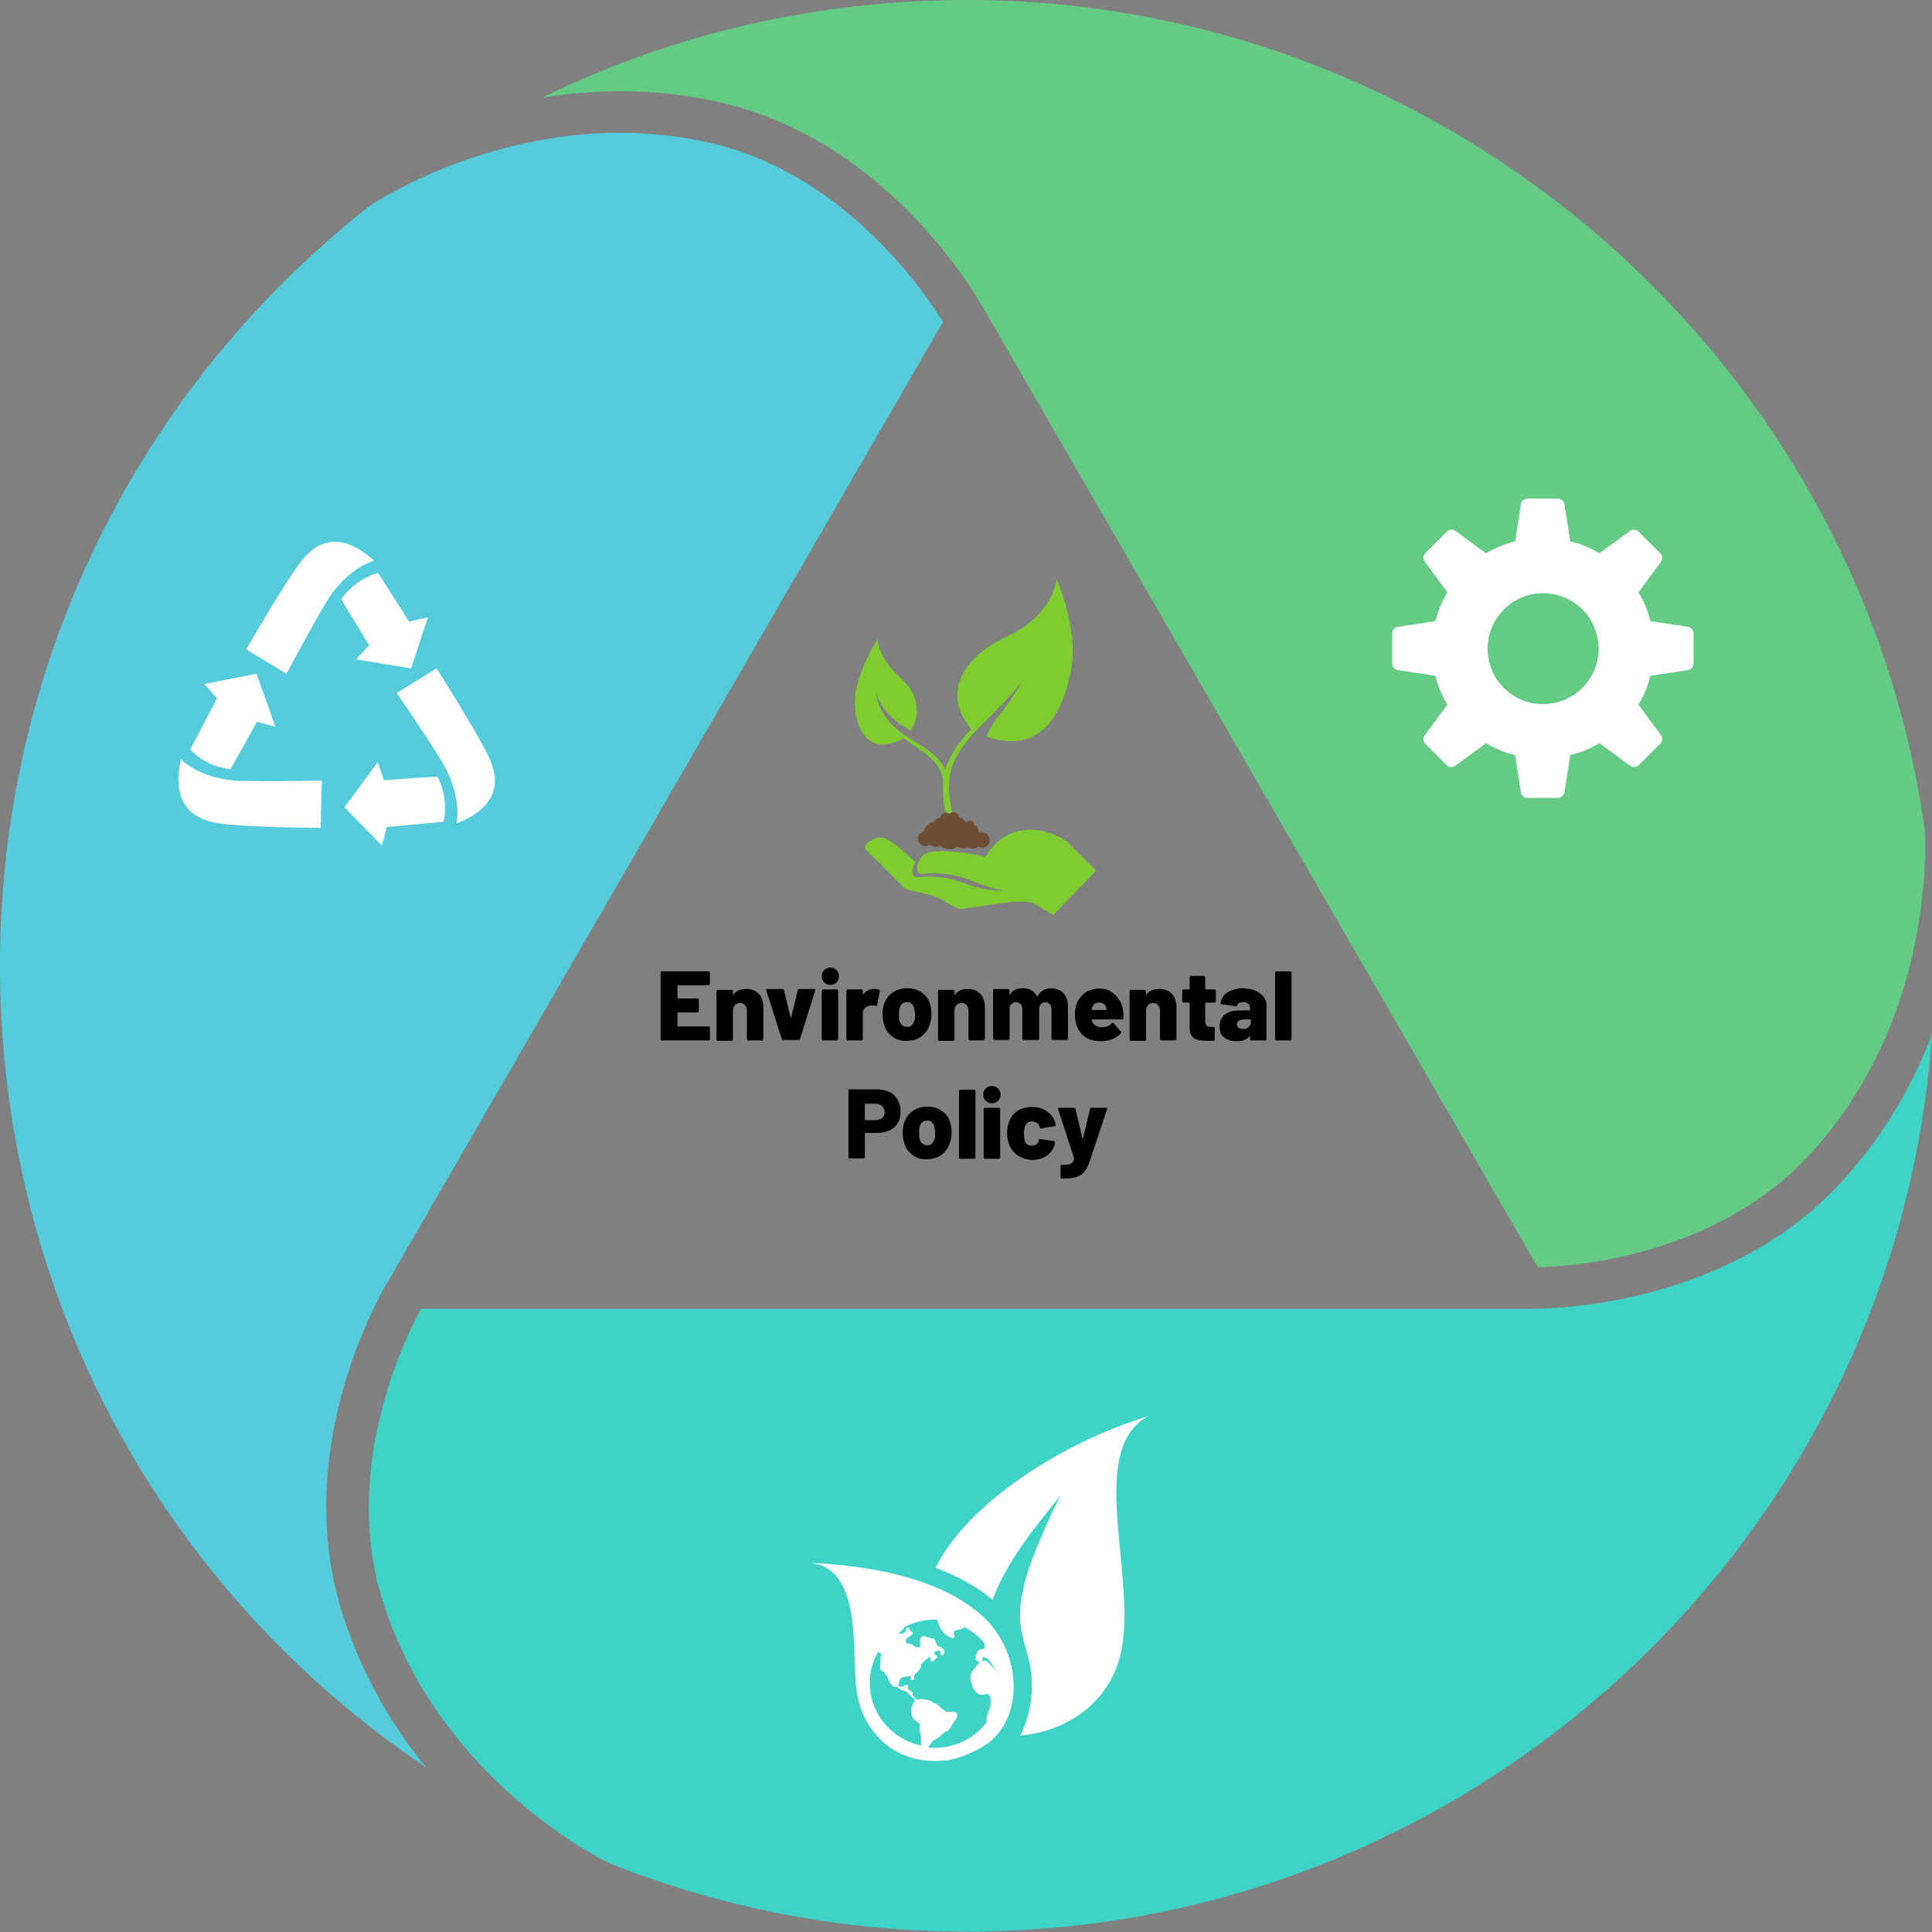 <?xml version="1.0" encoding="utf-8"?>
<!-- Generator: Adobe Illustrator 21.0.0, SVG Export Plug-In . SVG Version: 6.00 Build 0)  -->
<svg version="1.1" id="圖層_1" xmlns="http://www.w3.org/2000/svg" xmlns:xlink="http://www.w3.org/1999/xlink" x="0px" y="0px"
	 viewBox="0 0 470 470" style="enable-background:new 0 0 470 470;" xml:space="preserve">
<rect x="0" y="0" width="470" height="470" fill="#808080" stroke="none"/>
<style type="text/css">
	.st0{fill:#64CB85;}
	.st1{fill:#55CCDC;}
	.st2{fill:#3ED3C7;}
	.st3{fill-rule:evenodd;clip-rule:evenodd;fill:#FFFFFF;}
	.st4{fill:#7ECC30;}
	.st5{fill:#6D4E34;}
</style>
<path class="st0" d="M468.2,201.6C451.9,86.7,351.8,0,235.3,0C198.9,0,163.9,8.1,132,23.7c5.9-0.9,12.2-1.5,18.8-1.5
	c7.9,0,15.8,0.8,23.4,2.5c42.2,9.1,64.1,48.5,65.5,51.1l134.4,232.5c10.4-0.3,44.1-3.2,66.5-27.8C471,247.2,468.4,203.9,468.2,201.6
	z"/>
<path class="st1" d="M172.1,34.6c-6.9-1.5-14.1-2.3-21.3-2.3c-33.6,0-59.1,16.6-60.9,17.8C32.8,95.1,0,162.5,0,235
	c0,79.6,39.5,151.9,103.6,194.9c-8-9.8-15.4-22.1-20.2-37c-13.2-41.2,10.1-79.9,11.6-82.2L229.4,78.3
	C224.2,69.9,204.5,41.7,172.1,34.6z"/>
<path class="st2" d="M448.2,287.3c-26.9,29.6-68,31.1-76,31.1c-0.6,0-1,0-1.1,0H102.4c-4.7,8.7-19.3,39.9-9.2,71.4
	c14,43.7,54.3,63.1,54.7,63.3l0.4,0.2c27.7,11,56.9,16.6,87,16.6c124.1,0,226.1-96.4,234.7-218.2
	C465.5,263.5,458.6,275.9,448.2,287.3z"/>
<path class="st3" d="M375.4,171.3c-7.5,0-13.5-6-13.5-13.5c0-7.5,6.1-13.5,13.5-13.5c7.5,0,13.5,6.1,13.5,13.5
	C388.9,165.3,382.8,171.3,375.4,171.3z M410.7,152.5l-9.2-1.4c-0.6-2.5-1.6-4.9-2.9-7l5.5-7.5c0.4-0.6,0.4-1.5-0.2-2l-5.3-5.3
	c-0.5-0.5-1.4-0.6-2-0.2l-7.5,5.5c-2.2-1.3-4.5-2.3-7.1-2.9l-1.4-9.1c-0.1-0.7-0.8-1.3-1.6-1.3h-7.5c-0.7,0-1.4,0.6-1.5,1.3
	l-1.4,9.1c-2.5,0.6-4.9,1.6-7.1,2.9l-7.5-5.5c-0.6-0.4-1.5-0.4-2,0.2l-5.3,5.3c-0.5,0.5-0.6,1.4-0.1,2l5.5,7.5
	c-1.3,2.2-2.3,4.5-2.9,7l-9.2,1.4c-0.7,0.1-1.3,0.8-1.3,1.5v7.5c0,0.7,0.6,1.4,1.3,1.5l9.2,1.4c0.6,2.5,1.6,4.9,2.9,7l-5.5,7.5
	c-0.5,0.6-0.4,1.5,0.1,2l5.3,5.3c0.5,0.5,1.4,0.6,2,0.1l7.5-5.5c2.2,1.3,4.5,2.3,7.1,2.9l1.4,9.1c0.1,0.7,0.8,1.3,1.5,1.3h7.5
	c0.7,0,1.4-0.6,1.6-1.3l1.4-9.1c2.5-0.6,4.9-1.6,7.1-2.9l7.5,5.5c0.6,0.4,1.5,0.4,2-0.1l5.3-5.3c0.5-0.5,0.6-1.4,0.2-2l-5.5-7.5
	c1.3-2.2,2.3-4.5,2.9-7l9.2-1.4c0.7-0.1,1.3-0.8,1.3-1.5v-7.5C412,153.4,411.4,152.6,410.7,152.5z"/>
<g>
	<path d="M172.6,239.6c-0.1,0.1-0.1,0.1-0.2,0.1h-7.5c-0.1,0-0.1,0-0.1,0.1v3c0,0.1,0,0.1,0.1,0.1h4.8c0.1,0,0.1,0,0.2,0.1
		c0.1,0.1,0.1,0.1,0.1,0.2v2.8c0,0.1,0,0.1-0.1,0.2c-0.1,0.1-0.1,0.1-0.2,0.1h-4.8c-0.1,0-0.1,0-0.1,0.1v3.2c0,0.1,0,0.1,0.1,0.1
		h7.5c0.1,0,0.1,0,0.2,0.1c0.1,0.1,0.1,0.1,0.1,0.2v2.8c0,0.1,0,0.1-0.1,0.2c-0.1,0.1-0.1,0.1-0.2,0.1h-11.4c-0.1,0-0.1,0-0.2-0.1
		s-0.1-0.1-0.1-0.2v-16.2c0-0.1,0-0.1,0.1-0.2s0.1-0.1,0.2-0.1h11.4c0.1,0,0.1,0,0.2,0.1c0.1,0.1,0.1,0.1,0.1,0.2v2.8
		C172.7,239.5,172.7,239.5,172.6,239.6z"/>
	<path d="M184.5,241.7c0.8,0.8,1.2,1.9,1.2,3.2v7.9c0,0.1,0,0.1-0.1,0.2c-0.1,0.1-0.1,0.1-0.2,0.1H182c-0.1,0-0.1,0-0.2-0.1
		c-0.1-0.1-0.1-0.1-0.1-0.2v-7c0-0.5-0.2-1-0.5-1.3c-0.3-0.4-0.7-0.5-1.2-0.5c-0.5,0-0.9,0.2-1.2,0.5c-0.3,0.3-0.5,0.8-0.5,1.4v7
		c0,0.1,0,0.1-0.1,0.2c-0.1,0.1-0.1,0.1-0.2,0.1h-3.4c-0.1,0-0.1,0-0.2-0.1c-0.1-0.1-0.1-0.1-0.1-0.2v-11.8c0-0.1,0-0.1,0.1-0.2
		c0.1-0.1,0.1-0.1,0.2-0.1h3.4c0.1,0,0.1,0,0.2,0.1c0.1,0.1,0.1,0.1,0.1,0.2v0.9c0,0.1,0,0.1,0,0.1c0,0,0.1,0,0.1-0.1
		c0.6-0.9,1.6-1.4,2.9-1.4C182.7,240.5,183.7,240.9,184.5,241.7z"/>
	<path d="M190.2,252.8l-3.8-11.9c0,0,0-0.1,0-0.1c0-0.1,0.1-0.2,0.3-0.2h3.7c0.2,0,0.3,0.1,0.3,0.2l1.6,6.6c0,0,0,0.1,0.1,0.1
		c0,0,0.1,0,0.1-0.1l1.6-6.6c0-0.2,0.2-0.2,0.3-0.2l3.7,0c0.1,0,0.2,0,0.2,0.1s0.1,0.1,0,0.3l-3.7,11.8c0,0.2-0.2,0.2-0.3,0.2h-3.8
		C190.4,253.1,190.3,253,190.2,252.8z"/>
	<path d="M200.5,239c-0.4-0.4-0.6-0.9-0.6-1.5c0-0.6,0.2-1.1,0.6-1.5c0.4-0.4,0.9-0.6,1.5-0.6c0.6,0,1.1,0.2,1.5,0.6
		c0.4,0.4,0.6,0.9,0.6,1.5c0,0.6-0.2,1.1-0.6,1.5s-0.9,0.6-1.5,0.6C201.4,239.6,200.9,239.4,200.5,239z M200,253
		c-0.1-0.1-0.1-0.1-0.1-0.2v-11.8c0-0.1,0-0.1,0.1-0.2c0.1-0.1,0.1-0.1,0.2-0.1h3.4c0.1,0,0.1,0,0.2,0.1c0.1,0.1,0.1,0.1,0.1,0.2
		v11.8c0,0.1,0,0.1-0.1,0.2c-0.1,0.1-0.1,0.1-0.2,0.1h-3.4C200.2,253.1,200.1,253,200,253z"/>
	<path d="M213.9,240.8c0.1,0.1,0.2,0.2,0.1,0.4l-0.6,3.3c0,0.2-0.1,0.2-0.3,0.2c-0.3-0.1-0.6-0.1-0.8-0.1c-0.3,0-0.5,0-0.6,0
		c-0.5,0.1-0.9,0.3-1.3,0.6c-0.3,0.3-0.5,0.7-0.5,1.3v6.3c0,0.1,0,0.1-0.1,0.2c-0.1,0.1-0.1,0.1-0.2,0.1h-3.4c-0.1,0-0.1,0-0.2-0.1
		c-0.1-0.1-0.1-0.1-0.1-0.2v-11.8c0-0.1,0-0.1,0.1-0.2c0.1-0.1,0.1-0.1,0.2-0.1h3.4c0.1,0,0.1,0,0.2,0.1c0.1,0.1,0.1,0.1,0.1,0.2
		v0.8c0,0,0,0.1,0,0.1c0,0,0.1,0,0.1,0c0.6-0.8,1.5-1.3,2.5-1.3C213.2,240.5,213.6,240.6,213.9,240.8z"/>
	<path d="M217,252.1c-1-0.8-1.7-1.8-2-3.1c-0.2-0.7-0.3-1.4-0.3-2.2c0-0.9,0.1-1.7,0.3-2.3c0.4-1.3,1.1-2.3,2.1-3
		c1-0.7,2.2-1.1,3.6-1.1c1.4,0,2.6,0.4,3.6,1.1c1,0.7,1.7,1.7,2,2.9c0.2,0.7,0.3,1.5,0.3,2.3c0,0.7-0.1,1.4-0.3,2.1
		c-0.3,1.3-1,2.4-2,3.2c-1,0.8-2.2,1.2-3.7,1.2C219.2,253.3,218,252.9,217,252.1z M221.8,249.4c0.3-0.3,0.5-0.7,0.7-1.2
		c0.1-0.4,0.1-0.9,0.1-1.4c0-0.5-0.1-0.9-0.2-1.4c-0.1-0.5-0.3-0.9-0.6-1.2c-0.3-0.3-0.7-0.4-1.2-0.4c-0.9,0-1.5,0.5-1.8,1.6
		c-0.1,0.4-0.1,0.8-0.1,1.4c0,0.5,0,1,0.1,1.4c0.1,0.5,0.3,0.9,0.7,1.2c0.3,0.3,0.7,0.4,1.2,0.4
		C221.1,249.9,221.5,249.7,221.8,249.4z"/>
	<path d="M238.4,241.7c0.8,0.8,1.2,1.9,1.2,3.2v7.9c0,0.1,0,0.1-0.1,0.2c-0.1,0.1-0.1,0.1-0.2,0.1h-3.4c-0.1,0-0.1,0-0.2-0.1
		c-0.1-0.1-0.1-0.1-0.1-0.2v-7c0-0.5-0.2-1-0.5-1.3c-0.3-0.4-0.7-0.5-1.2-0.5c-0.5,0-0.9,0.2-1.2,0.5c-0.3,0.3-0.5,0.8-0.5,1.4v7
		c0,0.1,0,0.1-0.1,0.2c-0.1,0.1-0.1,0.1-0.2,0.1h-3.4c-0.1,0-0.1,0-0.2-0.1c-0.1-0.1-0.1-0.1-0.1-0.2v-11.8c0-0.1,0-0.1,0.1-0.2
		c0.1-0.1,0.1-0.1,0.2-0.1h3.4c0.1,0,0.1,0,0.2,0.1c0.1,0.1,0.1,0.1,0.1,0.2v0.9c0,0.1,0,0.1,0,0.1c0,0,0.1,0,0.1-0.1
		c0.6-0.9,1.6-1.4,2.9-1.4C236.6,240.5,237.6,240.9,238.4,241.7z"/>
	<path d="M258.7,241.6c0.7,0.8,1.1,1.8,1.1,3.2v7.9c0,0.1,0,0.1-0.1,0.2s-0.1,0.1-0.2,0.1h-3.4c-0.1,0-0.1,0-0.2-0.1
		s-0.1-0.1-0.1-0.2v-7.1c0-0.5-0.1-1-0.4-1.3c-0.3-0.3-0.7-0.5-1.1-0.5s-0.8,0.2-1.1,0.5c-0.3,0.3-0.4,0.8-0.4,1.3v7.1
		c0,0.1,0,0.1-0.1,0.2s-0.1,0.1-0.2,0.1H249c-0.1,0-0.1,0-0.2-0.1s-0.1-0.1-0.1-0.2v-7.1c0-0.5-0.1-1-0.4-1.3
		c-0.3-0.3-0.7-0.5-1.1-0.5c-0.4,0-0.8,0.1-1.1,0.4c-0.3,0.3-0.5,0.6-0.5,1.1v7.4c0,0.1,0,0.1-0.1,0.2c-0.1,0.1-0.1,0.1-0.2,0.1
		h-3.4c-0.1,0-0.1,0-0.2-0.1c-0.1-0.1-0.1-0.1-0.1-0.2v-11.8c0-0.1,0-0.1,0.1-0.2c0.1-0.1,0.1-0.1,0.2-0.1h3.4c0.1,0,0.1,0,0.2,0.1
		c0.1,0.1,0.1,0.1,0.1,0.2v1.1c0,0.1,0,0.1,0,0.1c0,0,0.1,0,0.1-0.1c0.6-1.1,1.6-1.6,3.1-1.6c0.8,0,1.5,0.2,2.1,0.5
		c0.6,0.4,1.1,0.9,1.4,1.5c0,0.1,0.1,0.1,0.1,0c0.3-0.7,0.8-1.2,1.4-1.5c0.6-0.3,1.3-0.5,2-0.5C257.1,240.5,258,240.9,258.7,241.6z"
		/>
	<path d="M273.3,247.7c0,0.2-0.1,0.3-0.3,0.3h-7.3c0,0-0.1,0-0.1,0c0,0,0,0.1,0,0.1c0,0.2,0.1,0.4,0.2,0.7c0.2,0.3,0.5,0.6,0.9,0.8
		c0.4,0.2,0.9,0.3,1.4,0.3c1,0,1.8-0.3,2.4-1c0.1-0.1,0.1-0.1,0.2-0.1c0.1,0,0.1,0,0.2,0.1l1.8,2.1c0.1,0,0.1,0.1,0.1,0.2
		c0,0.1,0,0.1-0.1,0.2c-0.6,0.6-1.3,1.1-2.1,1.4c-0.8,0.3-1.7,0.5-2.7,0.5c-1.5,0-2.7-0.3-3.7-0.9c-1-0.6-1.7-1.5-2.2-2.7
		c-0.3-0.8-0.5-1.8-0.5-3c0-0.8,0.1-1.6,0.4-2.4c0.4-1.2,1.1-2.1,2.1-2.8c1-0.7,2.1-1,3.4-1c1.1,0,2,0.2,2.8,0.7
		c0.8,0.5,1.5,1.1,2,1.9c0.5,0.8,0.9,1.7,1,2.7C273.3,246.3,273.3,246.9,273.3,247.7z M265.7,245.1c-0.1,0.2-0.1,0.3-0.1,0.5
		c0,0.1,0,0.1,0.1,0.1h3.4c0.1,0,0.1,0,0.1-0.1c0-0.1,0-0.3-0.1-0.5c-0.1-0.4-0.3-0.7-0.6-0.9s-0.7-0.3-1.1-0.3
		C266.5,243.9,265.9,244.3,265.7,245.1z"/>
	<path d="M285,241.7c0.8,0.8,1.2,1.9,1.2,3.2v7.9c0,0.1,0,0.1-0.1,0.2c-0.1,0.1-0.1,0.1-0.2,0.1h-3.4c-0.1,0-0.1,0-0.2-0.1
		s-0.1-0.1-0.1-0.2v-7c0-0.5-0.2-1-0.5-1.3c-0.3-0.4-0.7-0.5-1.2-0.5c-0.5,0-0.9,0.2-1.2,0.5c-0.3,0.3-0.5,0.8-0.5,1.4v7
		c0,0.1,0,0.1-0.1,0.2c-0.1,0.1-0.1,0.1-0.2,0.1h-3.4c-0.1,0-0.1,0-0.2-0.1s-0.1-0.1-0.1-0.2v-11.8c0-0.1,0-0.1,0.1-0.2
		c0.1-0.1,0.1-0.1,0.2-0.1h3.4c0.1,0,0.1,0,0.2,0.1c0.1,0.1,0.1,0.1,0.1,0.2v0.9c0,0.1,0,0.1,0,0.1c0,0,0.1,0,0.1-0.1
		c0.6-0.9,1.6-1.4,2.9-1.4C283.1,240.5,284.2,240.9,285,241.7z"/>
	<path d="M295.7,243.8c-0.1,0.1-0.1,0.1-0.2,0.1h-2.2c-0.1,0-0.1,0-0.1,0.1v4.4c0,0.9,0.4,1.4,1.1,1.4h0.9c0.1,0,0.1,0,0.2,0.1
		c0.1,0.1,0.1,0.1,0.1,0.2v2.8c0,0.2-0.1,0.3-0.3,0.3c-0.8,0-1.3,0-1.7,0c-1.4,0-2.4-0.2-3.1-0.7s-1-1.3-1-2.5v-6
		c0-0.1,0-0.1-0.1-0.1h-1.4c-0.1,0-0.1,0-0.2-0.1c-0.1-0.1-0.1-0.1-0.1-0.2v-2.6c0-0.1,0-0.1,0.1-0.2c0.1-0.1,0.1-0.1,0.2-0.1h1.4
		c0.1,0,0.1,0,0.1-0.1v-2.9c0-0.1,0-0.1,0.1-0.2c0.1-0.1,0.1-0.1,0.2-0.1h3.2c0.1,0,0.1,0,0.2,0.1c0.1,0.1,0.1,0.1,0.1,0.2v2.9
		c0,0.1,0,0.1,0.1,0.1h2.2c0.1,0,0.1,0,0.2,0.1c0.1,0.1,0.1,0.1,0.1,0.2v2.6C295.8,243.6,295.7,243.7,295.7,243.8z"/>
	<path d="M305.4,241c0.9,0.4,1.5,0.9,2,1.5c0.5,0.6,0.7,1.3,0.7,2.1v8.2c0,0.1,0,0.1-0.1,0.2s-0.1,0.1-0.2,0.1h-3.4
		c-0.1,0-0.1,0-0.2-0.1c-0.1-0.1-0.1-0.1-0.1-0.2v-0.8c0-0.1,0-0.1,0-0.1c0,0-0.1,0-0.1,0.1c-0.6,0.9-1.6,1.3-3.1,1.3
		c-1.3,0-2.3-0.3-3.1-0.9s-1.1-1.5-1.1-2.7c0-1.2,0.4-2.2,1.3-2.9c0.9-0.7,2.1-1,3.7-1h2.3c0.1,0,0.1,0,0.1-0.1v-0.5
		c0-0.4-0.1-0.8-0.4-1s-0.7-0.4-1.2-0.4c-0.4,0-0.7,0.1-1,0.2c-0.3,0.1-0.5,0.3-0.5,0.6c-0.1,0.2-0.2,0.3-0.3,0.2l-3.5-0.5
		c-0.2,0-0.3-0.1-0.3-0.2c0.1-0.7,0.3-1.3,0.8-1.9c0.5-0.6,1.1-1,2-1.3s1.7-0.5,2.7-0.5C303.6,240.5,304.6,240.6,305.4,241z
		 M303.7,249.9c0.4-0.3,0.6-0.7,0.6-1.2v-0.6c0-0.1,0-0.1-0.1-0.1h-1.4c-0.6,0-1.1,0.1-1.4,0.3c-0.3,0.2-0.5,0.5-0.5,0.9
		c0,0.4,0.1,0.6,0.4,0.8c0.2,0.2,0.6,0.3,1,0.3C302.8,250.4,303.3,250.3,303.7,249.9z"/>
	<path d="M310.3,253c-0.1-0.1-0.1-0.1-0.1-0.2v-16.2c0-0.1,0-0.1,0.1-0.2s0.1-0.1,0.2-0.1h3.4c0.1,0,0.1,0,0.2,0.1s0.1,0.1,0.1,0.2
		v16.2c0,0.1,0,0.1-0.1,0.2s-0.1,0.1-0.2,0.1h-3.4C310.4,253.1,310.3,253,310.3,253z"/>
	<path d="M216.5,265.7c0.8,0.4,1.5,1.1,1.9,1.9s0.7,1.7,0.7,2.8c0,1-0.2,2-0.7,2.8c-0.5,0.8-1.1,1.4-2,1.8c-0.9,0.4-1.9,0.6-3,0.6
		h-2.9c-0.1,0-0.1,0-0.1,0.1v5.8c0,0.1,0,0.1-0.1,0.2c-0.1,0.1-0.1,0.1-0.2,0.1h-3.4c-0.1,0-0.1,0-0.2-0.1c-0.1-0.1-0.1-0.1-0.1-0.2
		v-16.2c0-0.1,0-0.1,0.1-0.2c0.1-0.1,0.1-0.1,0.2-0.1h6.9C214.7,265.1,215.7,265.3,216.5,265.7z M214.6,272c0.4-0.4,0.6-0.8,0.6-1.4
		c0-0.6-0.2-1.1-0.6-1.5c-0.4-0.4-0.9-0.6-1.6-0.6h-2.5c-0.1,0-0.1,0-0.1,0.1v3.8c0,0.1,0,0.1,0.1,0.1h2.5
		C213.6,272.5,214.2,272.3,214.6,272z"/>
	<path d="M221.9,280.9c-1-0.8-1.7-1.8-2-3.1c-0.2-0.7-0.3-1.4-0.3-2.2c0-0.9,0.1-1.7,0.3-2.3c0.4-1.3,1.1-2.3,2.1-3s2.2-1.1,3.6-1.1
		c1.4,0,2.6,0.4,3.6,1.1s1.7,1.7,2,2.9c0.2,0.7,0.3,1.5,0.3,2.3c0,0.7-0.1,1.4-0.3,2.1c-0.3,1.3-1,2.4-2,3.2c-1,0.8-2.2,1.2-3.7,1.2
		C224.1,282.1,222.9,281.7,221.9,280.9z M226.7,278.2c0.3-0.3,0.5-0.7,0.7-1.2c0.1-0.4,0.1-0.9,0.1-1.4c0-0.5-0.1-0.9-0.2-1.4
		c-0.1-0.5-0.3-0.9-0.6-1.2c-0.3-0.3-0.7-0.4-1.2-0.4c-0.9,0-1.5,0.5-1.8,1.6c-0.1,0.4-0.1,0.8-0.1,1.4c0,0.5,0,1,0.1,1.4
		c0.1,0.5,0.3,0.9,0.7,1.2s0.7,0.4,1.2,0.4C226,278.7,226.4,278.5,226.7,278.2z"/>
	<path d="M233.4,281.8c-0.1-0.1-0.1-0.1-0.1-0.2v-16.2c0-0.1,0-0.1,0.1-0.2c0.1-0.1,0.1-0.1,0.2-0.1h3.4c0.1,0,0.1,0,0.2,0.1
		c0.1,0.1,0.1,0.1,0.1,0.2v16.2c0,0.1,0,0.1-0.1,0.2c-0.1,0.1-0.1,0.1-0.2,0.1h-3.4C233.5,281.9,233.4,281.8,233.4,281.8z"/>
	<path d="M239.8,267.8c-0.4-0.4-0.6-0.9-0.6-1.5c0-0.6,0.2-1.1,0.6-1.5c0.4-0.4,0.9-0.6,1.5-0.6c0.6,0,1.1,0.2,1.5,0.6
		c0.4,0.4,0.6,0.9,0.6,1.5c0,0.6-0.2,1.1-0.6,1.5c-0.4,0.4-0.9,0.6-1.5,0.6C240.7,268.4,240.2,268.2,239.8,267.8z M239.4,281.8
		c-0.1-0.1-0.1-0.1-0.1-0.2v-11.8c0-0.1,0-0.1,0.1-0.2s0.1-0.1,0.2-0.1h3.4c0.1,0,0.1,0,0.2,0.1s0.1,0.1,0.1,0.2v11.8
		c0,0.1,0,0.1-0.1,0.2c-0.1,0.1-0.1,0.1-0.2,0.1h-3.4C239.5,281.9,239.4,281.8,239.4,281.8z"/>
	<path d="M247.6,281.1c-1-0.7-1.7-1.6-2.1-2.7c-0.3-0.8-0.5-1.7-0.5-2.8s0.2-2,0.5-2.8c0.4-1.1,1.1-2,2.1-2.6c1-0.6,2.1-0.9,3.5-0.9
		c1.3,0,2.5,0.3,3.5,1c1,0.7,1.7,1.5,2,2.5c0.1,0.3,0.2,0.6,0.2,0.9c0,0.2-0.1,0.3-0.3,0.3l-3.3,0.5h0c-0.1,0-0.2-0.1-0.3-0.2l0-0.2
		c0-0.1-0.1-0.2-0.1-0.3c-0.1-0.3-0.4-0.6-0.7-0.7s-0.6-0.3-1-0.3c-0.8,0-1.4,0.4-1.7,1.1c-0.2,0.4-0.3,1.1-0.3,1.8
		c0,0.7,0.1,1.3,0.2,1.8c0.3,0.8,0.9,1.2,1.7,1.2c0.4,0,0.8-0.1,1.1-0.3c0.3-0.2,0.5-0.5,0.6-0.9c0,0,0-0.1,0-0.1c0,0,0,0,0-0.1
		c0-0.2,0.2-0.3,0.3-0.2l3.4,0.5c0.2,0,0.2,0.1,0.2,0.3c0,0.2,0,0.5-0.1,0.8c-0.4,1.1-1.1,2-2.1,2.6c-1,0.6-2.2,0.9-3.5,0.9
		C249.7,282.1,248.6,281.7,247.6,281.1z"/>
	<path d="M258,286.6c0-0.1,0-0.1,0-0.2v-2.7c0-0.2,0.1-0.3,0.3-0.3c1,0,1.8-0.1,2.2-0.3c0.4-0.2,0.7-0.6,0.8-1.2c0,0,0-0.1,0-0.1
		l-3.9-12c0,0,0-0.1,0-0.1c0-0.1,0.1-0.2,0.3-0.2h3.6c0.2,0,0.3,0.1,0.3,0.2l1.7,7.1c0,0.1,0,0.1,0.1,0.1c0,0,0.1,0,0.1-0.1l1.7-7.1
		c0-0.2,0.2-0.2,0.3-0.2h3.6c0.1,0,0.2,0,0.2,0.1s0.1,0.1,0,0.3l-4.1,12.3c-0.4,1.2-0.8,2.1-1.3,2.7c-0.4,0.6-1.1,1.1-1.9,1.4
		c-0.8,0.3-2,0.4-3.6,0.4h-0.2C258.1,286.6,258,286.6,258,286.6z"/>
</g>
<g>
	<path class="st3" d="M79,147.1c5.2-9,12-10.7,12-10.7c-9.2-8.3-14.8-3.5-17.6,0c-4,5-13.5,21.6-13.5,21.6l9.8,5.9
		C69.7,163.9,73.9,155.9,79,147.1z M83,145.8l6.8,11.2l-3.2,3.4l13.4,2.2l4.1-12.4l-4.6,1L92,139.4C86.1,140.9,83,145.8,83,145.8z
		 M107.1,184.6c5.5,8.7,4,15.7,4,15.7c11.5-4.5,9.8-11.7,8-15.7c-2.6-5.8-12.9-22-12.9-22l-9.7,6C96.5,168.6,101.7,176,107.1,184.6z
		 M93.4,189.8l-1.5-4.4l-8.1,11l9.1,9.3l1.2-4.5l13.8-1.3c1.4-6-1.5-11-1.5-11L93.4,189.8z M52.7,200.2c6.3,1.1,25.3,1.2,25.3,1.2
		l0.3-11.5c0,0-9,0.2-19.1,0.1c-10.3-0.1-15.2-5.3-15.2-5.3C41.4,196.9,48.3,199.4,52.7,200.2z M56.1,187.1l6.4-11.5l4.5,1.2
		l-4.6-12.9l-12.7,2.5l3.1,3.5l-6.5,12.4C50.3,186.8,56.1,187.1,56.1,187.1z"/>
</g>
<path class="st3" d="M279.4,344.5c-21.8,6.6-43.7,21.5-51.2,35.8c-0.2,0.4-0.4,0.8-0.6,1.1c5.5,2.1,10.3,4.7,13.9,7.8
	c0.5-1.5,1.1-2.9,1.8-4.3c0.4-0.9,0.9-1.8,1.4-2.6l0.7-1.3l0.7-1.2c0.5-0.8,1-1.6,1.5-2.3c0.5-0.8,1-1.5,1.5-2.2l1.4-2l1.4-1.8
	c0.9-1.2,1.7-2.2,2.5-3.2c0.7-0.9,1.4-1.7,1.9-2.4l1.7-2.1l-1.2,2.4c-0.4,0.8-0.8,1.7-1.3,2.7c-0.5,1.1-1.1,2.3-1.6,3.6l-0.9,2.1
	l-0.9,2.2c-0.3,0.8-0.6,1.5-0.9,2.3c-0.3,0.8-0.6,1.6-0.9,2.5l-0.4,1.3l-0.4,1.3c-0.3,0.9-0.4,1.7-0.6,2.6c-0.4,1.8-0.7,3.5-0.7,5.2
	c-0.1,1.7,0,3.3,0.3,4.9c0.3,1.4,0.7,2.8,1.1,4.4c1.5,4.6,1.9,9.6,0.8,14.6c-0.5,2.3-1.2,4.4-2.2,6.3c11-0.9,22.3-7.9,24.7-21.2
	C276.3,382.3,264.3,352.5,279.4,344.5z M240.1,404.2c-0.3-0.4-1.1-0.3-1.3,0.2l0,0.1c-0.3-0.1-0.7,0-0.9,0.3c-1,1.5-2.1,2.1-1.7,4.1
	c0.3,1.5,0.8,3.1,2.6,3.4c1,0.1,2-1.1,2.2,1.4c0.1,1-0.2,2-0.6,2.9c-0.3,0.8-0.5,1.6-0.4,2.4c-2.9,3.8-7.5,6.2-12.6,6.2
	c-0.5,0-1.1,0-1.6-0.1c0.4-0.6,0.8-1.2,1.2-1.7l0.1,0c1.1-0.4,2-1.4,2.9-2.2c0.2,0,0.4,0,0.6-0.2c0.3-0.3,0.5-0.5,0.8-0.9
	c0.1-0.1,0.1-0.3,0.1-0.4c0.5-0.7,1-1.3,1.3-2c0.3-0.6-0.1-1.2-0.7-1.2c-0.7-0.1-1.4,0.1-2-0.2c-0.3-0.2-0.7-0.4-1.1-0.7l-0.1-0.1
	c-0.5-0.6-1-1.1-1.8-1.2l-0.1-0.1c-0.8-0.7-2.1-0.8-3.2-0.9c-0.3,0-0.5,0.1-0.6,0.3c-0.4-0.4-0.8-0.8-1.2-1.1l0,0
	c0-0.3,0.1-0.7-0.2-1c-0.4-0.3-1.1-0.4-0.9-1.1c0.1-0.3-0.3-0.7-0.6-0.5c-0.5,0.4-1.4,0.7-1.8,0c0.1-0.1,0.2-0.3,0.2-0.5
	c0.2-2,1.8-1.3,2.9-1.7c0,0.1,0,0.2,0,0.3l0,0.1c-0.3,0.3,0,0.8,0.4,0.6l0,0l0,0c0.2,0,0.3-0.1,0.4-0.3c0.1-0.3-0.1-0.4,0-0.7
	c0.1-0.3,0.4-0.6,0.6-0.8c0.4-0.4,0.9-0.9,1.1-1.5c0.1-0.2,0-0.3-0.1-0.4c0.5-0.6,1-1.2,1.7-1.6c0.2-0.1,0.3-0.3,0.4-0.6
	c0,0,0.1-0.1,0.1-0.1h0c-0.1,0.2-0.2,0.5,0.1,0.6l0.1,0.1c0,0.1-0.1,0.3-0.1,0.4c0,0.4,0.4,0.5,0.7,0.3c0.3-0.3,0.6-0.5,0.9-0.8
	c0.2-0.1,0.1-0.4,0-0.6c-0.2-0.1-0.4-0.1-0.5,0l0-0.4c0-0.2-0.1-0.4-0.3-0.4c-0.1,0-0.2,0-0.3,0c0.3,0,0.6-0.1,1-0.2
	c0.1,0,0.2-0.1,0.3-0.2c0.2,0,0.5,0.1,0.7,0.3c0.1,0,0.1,0,0.1,0.1c0,0.1,0,0.1-0.1,0.2c-0.3,0.4,0.4,0.8,0.7,0.4
	c0.7-1.1-0.4-1.8-1.4-2.1c-0.1,0-0.1-0.1-0.1-0.1l-0.4-0.9c0-0.6-0.6-0.9-1-0.8l-1.5-0.5c-0.4-0.2-1.1,0-1.2,0.5
	c-0.1,0.4-0.1,0.7-0.1,1.1l0.1,0.9c-0.7,0.3-1.3,0.1-1.8-0.4c-0.3-0.3-1-0.3-1.4-0.4c-0.1,0-0.3-0.2-0.4-0.5
	c0.1-0.1,0.1-0.2,0.1-0.3c0.1-0.9,1.3-0.8,1.6-1.6c0.1-0.2-0.1-0.4-0.3-0.5c-0.3-0.1-0.4-0.4-0.5-0.7c-0.1-0.5-0.8-0.3-0.8,0.1
	c0,0.9-0.4,1.1-1.3,1.1c-0.2,0-0.3,0-0.5,0c0.4-0.4,0.8-0.8,1.2-1.2c0.1-0.1,0.2-0.3,0.2-0.4c2.2-1.1,4.7-1.8,7.3-1.8
	c0.2,0,0.5,0,0.7,0c0.5,2.1,1.5,3.8,3.7,4.5c0.3,0.1,0.6-0.2,0.5-0.5c-0.7-1.9,1-1.3,2-1.8c0.1-0.1,0.3-0.2,0.4-0.4
	c1.9,1,3.7,2.4,5,4.1c-0.1,0.1-0.2,0.3-0.1,0.5c0.5,0.7-0.8,0.8-1.3,1c-0.6,0.3-0.6,0.6-0.6,1.1c-0.1,0-0.2,0.1-0.2,0.3
	c0,0.3,0,0.6,0,0.9c0,0.3,0.3,0.4,0.5,0.4c0.1,0.1,0.2,0.2,0.3,0.3c0.2,0.2,0.6,0.1,0.7-0.2c0.1-0.2,0.1-0.5,0.1-0.7
	c0.1-0.9,1.5,0.2,1.6,0.4c0.6,0.7,0.9,1.5,1.6,2.1c0.1,0.1,0.2,0.1,0.3,0.1l0,0.2l-0.2-0.1C241.5,405.6,240.9,404.9,240.1,404.2z
	 M224,424.6c-7.1-1.5-12.4-7.7-12.4-15.2c0-2.7,0.7-5.3,2-7.5c0.2,0.2,0.6,0.3,0.9,0.4l-0.1,0.2c-0.3,0.8-0.2,1.8-0.3,2.6
	c-0.2,1.2,0.3,1.4,1,1.6c0,0.2,0.1,0.3,0.2,0.5c0.2,0.2,0.3,0.4,0.5,0.5c0.2,0.9,0.7,1.8,1.3,2.4c0.4,0.4,0.8,0.4,1.1,0.2l0.1,0.1
	c0.1,0.1,0.3,0.3,0.4,0.4c0.4,0.3,0.8,0.4,1.3,0.5c0.7,0.2,1.1,0.8,1.6,1.3c0.3,0.3,0.7,0.6,1,0.9c-0.1,0.1-0.1,0.1-0.1,0.2
	c-0.9,1.6-1.4,3.3,0,4.7c0.5,0.5,0.9,0.7,1.3,1c-0.2,1.1,0,2.2,0.3,3.3c-0.1,0.4-0.1,0.8-0.1,1.2c0,0.2,0.1,0.3,0.2,0.4L224,424.6z
	 M215.6,398L215.6,398l-0.1,0.1L215.6,398z M238.4,392.6c-10.8-9.2-28.2-11.9-41.9-12.4c12.2,0.4,11.1,18.4,11.5,26.6
	c0.3,6.7,1.5,11,5.2,15.3c4.5,5.3,11.1,6.9,17.3,6.1c2.3-0.3,6.1-1.7,9.1-3.6C249.5,418.2,248.7,401.3,238.4,392.6z"/>
<g>
	<path class="st4" d="M260.9,206.1c-1.8-2.7-7.8-4.6-11.4-4.2c-3.9,0.4-6.8,2-9.8,6.5c-5.7-1.3-12.5-1.9-14.6-0.7
		c-2.1,1.2-3,5.3-0.5,4.9c2.5-0.4,7.1-0.1,10.8,1.3c2,0.8,5.2,2.1,8.6,2.7c-3.5,0.2-6.9-0.8-9.5-1.8c-3.8-1.5-8.5-1.8-11-1.4
		c-1.9,0.3-1.9-2-0.8-3.7c-2.3-2.1-6.6-5.9-8.1-6c-2.1-0.1-5.1,1.9-3.9,3.1c1.2,1.2,4.2,4,4.6,4.5c0.5,0.5,4.4,4.4,4.8,4.8
		c0.5,0.4,4.2,1.1,5.6,1.5c2.8,0.4,6.6,3.4,7.7,3.5c3.4,0,15.3-3,18.3-1.2c3,1.8,4.5,2.7,4.5,2.7l10.5-10.8L260.9,206.1z"/>
	<g>
		<path class="st4" d="M257,140.8c0,0-0.4,8.6-12,14c-11.5,5.3-15.7,14.5-8.7,22.6c-3.7,3.7-6.6,8.4-6.8,12.6
			c-0.4,4.5,0.6,7.4,0.6,7.6c0.2,0.8,0.8,1.6,1.2,1.4c0.4-0.1,0.5-1.1,0.3-1.8c0-0.2-1-3-0.7-7.1c0.1-4.2,3.1-9,7.1-12.9
			c3.9-3.9,7.9-7.8,10.4-11.2c0.3-0.5,0.6-0.9,0.9-1.3c-1.7,2.9-4.2,6.9-6.3,9.4c-1.6,1.9-2.5,3.7-3,5.1c14.3,4.9,19-7.5,20.6-16.5
			C262.4,152.9,257,140.8,257,140.8z"/>
		<path class="st4" d="M228.8,185.4c-1.9-2.6-5.5-4.4-8.6-6.5c-3.2-2.1-5.7-5.1-6.5-7.9c-0.4-1.2-0.6-2.2-0.7-3
			c1.5,5.9,6.7,8.8,8.6,9.7c2.2-3.3,2.2-8.7-2.5-12.8c-5.6-4.9-5.6-9.5-5.6-9.5s-3.6,5.5-5.1,11.7c-1.5,6.1,0.8,18.3,11.4,12.5
			c3.2,2.3,6.6,4.2,8.2,6.6c1.6,2.3,1.5,4.4,1.5,4.5c0,0.5,0.3,1.1,0.6,1.1c0.3,0,0.6-0.6,0.6-1.2
			C230.6,190.4,230.8,188,228.8,185.4z"/>
		<path class="st5" d="M238.8,202.4c-0.2,0-0.4,0-0.6,0.1c-0.1-0.9-0.6-1.6-1.3-1.9l0-0.1c0-0.5-0.4-0.9-0.9-0.9
			c-0.3,0-0.6,0.2-0.8,0.4c-0.1,0-0.2,0-0.3-0.1c-0.3-0.5-0.9-0.9-1.5-1c-0.1-0.7-0.7-1.3-1.4-1.3c-0.4,0-0.7,0.1-1,0.4
			c-0.2-0.2-0.6-0.3-0.9-0.3c-0.7,0-1.3,0.6-1.4,1.3l-0.1,0c-0.6,0-1.2,0.4-1.5,0.9c-1.2,0.3-2.1,1.2-2.4,2.4
			c-0.8,0.2-1.4,0.9-1.4,1.7c0,1,0.8,1.8,1.8,1.8c0.4,0,0.7-0.1,1-0.3c0.5,0.3,1,0.5,1.6,0.5c0.4,0,0.7-0.1,1.1-0.2
			c0.6,0.5,1.4,0.8,2.2,0.8c0.7,0,1.4-0.3,2-0.6c0.4,0.3,0.9,0.4,1.4,0.4c0.4,0,0.7-0.1,1.1-0.2c0.3,0.2,0.7,0.3,1,0.3
			c0.6,0,1.1-0.2,1.5-0.6c0.3,0.2,0.6,0.3,1,0.3c1,0,1.8-0.8,1.8-1.9C240.6,203.2,239.8,202.4,238.8,202.4z"/>
	</g>
</g>
</svg>
